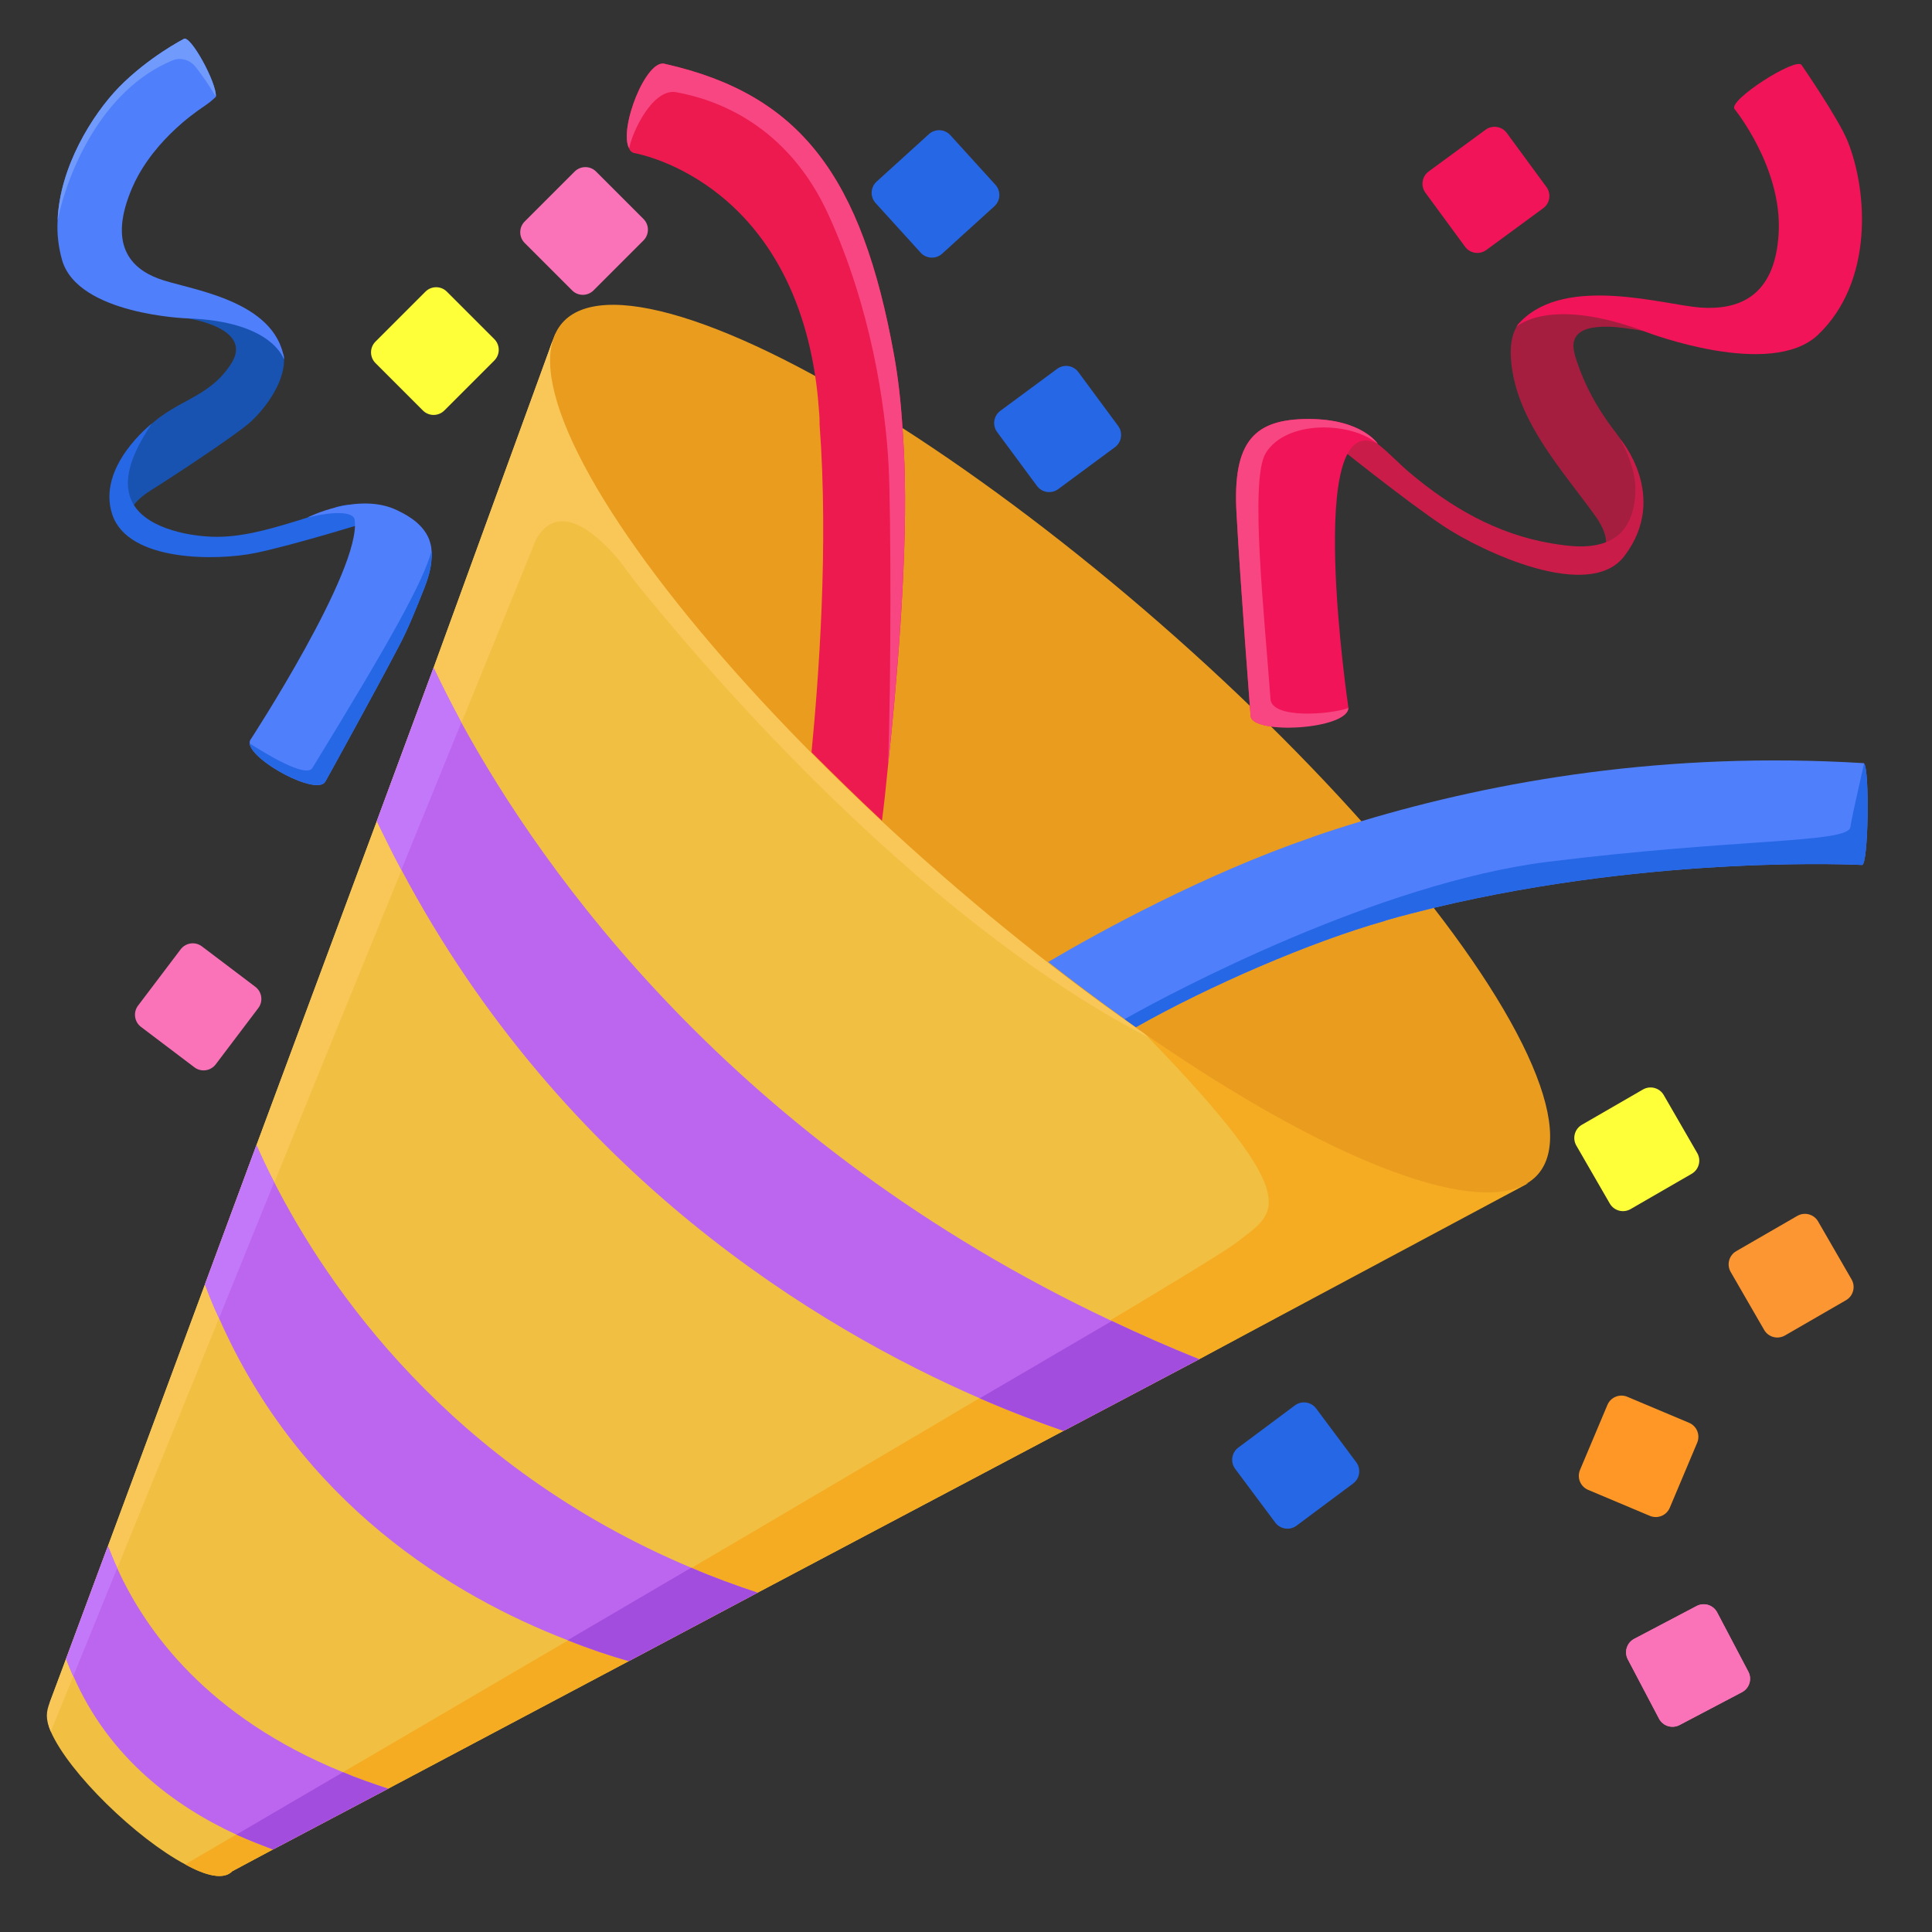 <?xml version="1.0" encoding="utf-8"?>
<!-- Generator: Adobe Illustrator 22.0.0, SVG Export Plug-In . SVG Version: 6.00 Build 0)  -->
<svg version="1.1" id="Layer_1" xmlns="http://www.w3.org/2000/svg" xmlns:xlink="http://www.w3.org/1999/xlink" x="0px" y="0px"
	 viewBox="0 0 48 48" style="enable-background:new 0 0 48 48;" xml:space="preserve">
<rect x="0" y="0" width="48" height="48" fill="#333333" stroke="none"/>
<path style="fill:#F1BF41;" d="M38.002,29.31l-0.77,0.44l-7.44,4.02l-3.37,1.78l-7.6,4.02l-3.2,1.7
	L9.642,44.44l-2.86,1.51l-1.01,0.54c-0.21,0.22-0.65,0.12-1.17-0.17
	c-1.21-0.64-2.89-2.27-3.34-3.3c-0.14-0.32-0.048-0.495-0.02-0.74l0.4-1.07
	l1.04-2.8l2.41-6.5l1.28-3.46l2.99-8.05l1.41-3.81l2.93-8.05l0.1-0.24l0.59,0.53
	L32.872,25.38l0.23,0.2l4.42,3.72l0.03-0.02L38.002,29.31z"/>
<path style="fill:#F9C758;" d="M15.794,14.442c-2.023-2.769-2.558-0.833-2.558-0.833L1.262,43.02
	c-0.14-0.32-0.114-0.499-0.02-0.74l0.4-1.07l1.04-2.8l2.41-6.5l1.28-3.46l2.99-8.05
	l1.41-3.81l2.93-8.05l0.1-0.24l0.59,0.53L15.794,14.442z"/>
<path style="fill:#F9C758;" d="M32.522,27.18C26.922,26.25,20.414,20.096,16.074,14.816
	c-1.025-1.246-1.633-2.335-2.036-3.218c-0.435-0.954-0.693-2.071-0.337-3.057
	c0-0,0-0,0-0l0.1-0.24L32.872,25.38l0.23,0.2
	C33.652,26.72,33.552,27.35,32.522,27.18z"/>
<path style="fill:#F5AC22;" d="M37.417,29.334c-0.01,0.01,0.014,0.114-0.006,0.124l0.327-0.199
	l-0.229,0.215l0.458-0.076l-8.175,4.372l-3.37,1.78l-7.6,4.02l-3.2,1.7L9.642,44.44
	l-2.86,1.51l-1.01,0.54c-0.21,0.22-0.65,0.12-1.17-0.17c3.87-2.26,25.24-14.74,26.12-15.45
	c0.98-0.78,1.906-0.941-2.704-5.621l-0.499-0.54L32.872,25.38l3.41-0.02
	C37.672,27.4,37.987,28.704,37.417,29.334z"/>
<path style="fill:#BC66EF;" d="M29.792,33.77l-3.37,1.78c-0.57-0.2-1.28-0.46-2.08-0.81
	c-3.98-1.73-10.33-5.52-14.37-13.13C9.762,21.22,9.562,20.81,9.362,20.4l1.41-3.81
	c0.18,0.38,0.41,0.84,0.69,1.36c2.01,3.68,6.76,10.44,16.16,14.87
	C28.322,33.15,29.042,33.47,29.792,33.77z"/>
<path style="fill:#BC66EF;" d="M18.822,39.57l-3.2,1.7c-0.46-0.13-0.97-0.3-1.52-0.52
	c-2.85-1.1-6.63-3.39-8.66-8c-0.13-0.27-0.24-0.55-0.35-0.84l1.28-3.46
	c0.12,0.27,0.26,0.58,0.44,0.92c1.32,2.59,4.35,7.05,10.36,9.58
	C17.702,39.18,18.252,39.38,18.822,39.57z"/>
<path style="fill:#BC66EF;" d="M9.642,44.44l-2.86,1.51c-0.29-0.11-0.6-0.23-0.91-0.37
	c-1.52-0.7-3.16-1.9-4.05-3.94L1.812,41.63c-0.06-0.14-0.12-0.28-0.17-0.42l1.04-2.8
	c0.07,0.17,0.14,0.36,0.23,0.55c0.71,1.57,2.26,3.71,5.61,5.07
	C8.872,44.18,9.252,44.31,9.642,44.44z"/>
<g>
	<path style="fill:#1853B2;" d="M3.226,12.858c0,0-0.085-0.294,0.512-0.669s2.039-1.327,2.437-1.664
		c0.327-0.277,0.89-0.957,0.882-1.596c-0.002-0.141-0.082-0.252-0.166-0.376
		c-0.246-0.36-0.854-0.645-2.236-0.645c0,0,1.665,0.234,1.087,1.13
		c-0.59,0.915-1.435,0.871-2.2,1.716S2.837,12.497,3.226,12.858z"/>
	<path style="fill:#2667E5;" d="M8.372,12.595c-0.354,0.142-0.718,0.263-1.083,0.373
		c-0.647,0.195-1.34,0.393-2.022,0.367c-0.647-0.024-1.722-0.233-2.01-0.921
		c-0.263-0.628,0.179-1.378,0.51-1.886c0,0-1.372,1.066-0.978,2.254s2.615,1.152,3.561,0.956
		s2.794-0.768,2.794-0.768S9.194,12.361,8.372,12.595z"/>
	<path style="fill:#4F7FFB;" d="M10.722,13.69c0.01,0.06,0.01,0.12,0,0.18
		c-0.01,0.25-0.09,0.51-0.18,0.74c-0.2,0.5-0.39,0.99-0.64,1.46
		c-0.56,1.07-1.79,3.3-1.82,3.35c-0.21,0.36-1.83-0.51-1.88-0.95c0-0.03,0-0.06,0.02-0.09
		c0,0,2.76-4.23,2.59-5.46c-0.03-0.23-0.57-0.21-1.18-0.06c0,0,1.28-0.65,2.24-0.18
		c0.32,0.15,0.65,0.37,0.79,0.72C10.692,13.49,10.722,13.59,10.722,13.69z"/>
	<path style="fill:#4F7FFB;" d="M7.052,8.93c0,0-0.27-0.95-2.4-1.02c0,0-2.72-0.09-3.11-1.45
		C1.452,6.14,1.412,5.81,1.432,5.47c0.05-1.31,0.85-2.61,1.53-3.31c0.74-0.75,1.6-1.19,1.6-1.19
		c0.16-0.13,0.83,1.1,0.8,1.43c-0.001,0.016-0.052,0.053-0.063,0.063
		C5.186,2.571,5.047,2.652,4.921,2.744c-0.135,0.098-0.267,0.2-0.394,0.309
		C4.323,3.229,4.131,3.418,3.954,3.622C3.756,3.851,3.579,4.098,3.432,4.363
		c-0.055,0.1-0.105,0.202-0.15,0.307c-0.6,1.4-0.04,1.99,0.65,2.25
		c0.67,0.26,2.76,0.48,3.1,1.86C7.052,8.83,7.062,8.88,7.052,8.93z"/>
</g>
<path style="fill:#2667E5;" d="M33.618,36.857l-1.406,1.048c-0.167,0.125-0.404,0.09-0.529-0.077
	l-0.995-1.334c-0.125-0.167-0.09-0.404,0.077-0.529l1.406-1.048
	c0.167-0.125,0.404-0.09,0.529,0.077l0.995,1.334C33.82,36.496,33.786,36.732,33.618,36.857z"/>
<path style="fill:#FFFF39;" d="M42.029,29.163l-1.518,0.877c-0.181,0.104-0.412,0.042-0.516-0.138
	l-0.832-1.441c-0.104-0.181-0.042-0.412,0.138-0.516l1.518-0.877
	c0.181-0.104,0.412-0.042,0.516,0.138l0.832,1.441C42.272,28.827,42.21,29.058,42.029,29.163z"/>
<path style="fill:#FC9632;" d="M45.864,32.303l-1.518,0.877c-0.181,0.104-0.412,0.042-0.516-0.138
	l-0.832-1.441c-0.104-0.181-0.042-0.412,0.138-0.516l1.518-0.877
	c0.181-0.104,0.412-0.042,0.516,0.138l0.832,1.441C46.106,31.968,46.044,32.199,45.864,32.303z"/>
<path style="fill:#FE9726;" d="M42.166,35.844l-0.681,1.616c-0.081,0.192-0.303,0.282-0.495,0.201
	l-1.534-0.646c-0.192-0.081-0.282-0.303-0.201-0.495l0.681-1.616c0.081-0.192,0.303-0.282,0.495-0.201
	l1.534,0.646C42.157,35.43,42.247,35.651,42.166,35.844z"/>
<path style="fill:#FA73B8;" d="M43.279,42.042l-1.551,0.816c-0.185,0.097-0.413,0.026-0.51-0.158
	l-0.775-1.473c-0.097-0.185-0.026-0.413,0.158-0.51l1.551-0.816
	c0.185-0.097,0.413-0.026,0.51,0.158l0.775,1.473C43.534,41.717,43.463,41.945,43.279,42.042z"/>
<path style="fill:#2667E5;" d="M27.701,11.11l-1.41,1.042c-0.168,0.124-0.404,0.089-0.528-0.079
	l-0.989-1.338c-0.124-0.168-0.089-0.404,0.079-0.528l1.41-1.042
	c0.168-0.124,0.404-0.089,0.528,0.079l0.989,1.338C27.904,10.75,27.868,10.986,27.701,11.11z"/>
<path style="fill:#F11459;" d="M38.34,5.174l-1.413,1.037c-0.168,0.123-0.405,0.087-0.528-0.081
	l-0.985-1.342c-0.123-0.168-0.087-0.405,0.081-0.528l1.413-1.037
	c0.168-0.123,0.405-0.087,0.528,0.081l0.985,1.342C38.545,4.815,38.509,5.051,38.34,5.174z"/>
<path style="fill:#FA73B8;" d="M43.279,42.042l-1.551,0.816c-0.185,0.097-0.413,0.026-0.51-0.158
	l-0.775-1.473c-0.097-0.185-0.026-0.413,0.158-0.51l1.551-0.816
	c0.185-0.097,0.413-0.026,0.51,0.158l0.775,1.473C43.534,41.717,43.463,41.945,43.279,42.042z"/>
<path style="fill:#2667E5;" d="M24.705,5.125l-1.298,1.178c-0.154,0.14-0.393,0.129-0.534-0.026
	l-1.119-1.232c-0.14-0.154-0.129-0.393,0.026-0.534l1.298-1.178c0.154-0.14,0.393-0.129,0.534,0.026
	l1.119,1.232C24.871,4.746,24.86,4.984,24.705,5.125z"/>
<path style="fill:#FA73B8;" d="M15.987,5.974l-1.24,1.24c-0.148,0.148-0.387,0.148-0.534,0l-1.177-1.177
	c-0.148-0.148-0.148-0.387,0-0.534l1.24-1.24c0.148-0.148,0.387-0.148,0.534,0l1.177,1.177
	C16.134,5.587,16.134,5.826,15.987,5.974z"/>
<path style="fill:#FFFF39;" d="M12.28,8.958l-1.24,1.24c-0.148,0.148-0.387,0.148-0.534,0L9.329,9.021
	c-0.148-0.148-0.148-0.387,0-0.534l1.24-1.24c0.148-0.148,0.387-0.148,0.534,0l1.177,1.177
	C12.428,8.571,12.428,8.811,12.28,8.958z"/>
<path style="fill:#FA73B8;" d="M6.417,25.046l-1.058,1.398c-0.126,0.166-0.363,0.199-0.529,0.073
	l-1.327-1.004c-0.166-0.126-0.199-0.363-0.073-0.529l1.058-1.398
	c0.126-0.166,0.363-0.199,0.529-0.073l1.327,1.004C6.51,24.643,6.543,24.88,6.417,25.046z"/>
<path style="fill:#A24DDE;" d="M8.522,44.03c0.35,0.15,0.73,0.28,1.12,0.41l-2.86,1.51
	c-0.29-0.11-0.6-0.23-0.91-0.37L8.522,44.03z"/>
<path style="fill:#A24DDE;" d="M17.172,38.95c0.53,0.23,1.08,0.43,1.65,0.62l-3.2,1.7
	c-0.46-0.13-0.97-0.3-1.52-0.52L17.172,38.95z"/>
<path style="fill:#A24DDE;" d="M29.792,33.77l-3.37,1.78c-0.57-0.2-1.28-0.46-2.08-0.81l3.28-1.92
	C28.322,33.15,29.042,33.47,29.792,33.77z"/>
<ellipse transform="matrix(0.657 -0.753 0.753 0.657 -5.068 26.043)" style="fill:#EA9C1F;" cx="26.111" cy="18.596" rx="4.141" ry="16.097"/>
<g>
	<path style="fill:#4F7FFB;" d="M46.262,21.49c0,0-5.06-0.27-10.62,1.06c-0.4,0.1-0.81,0.2-1.22,0.32
		C34.412,22.88,34.412,22.88,34.402,22.88c-1.84,0.52-4.36,1.61-6.18,2.64
		c-0.09-0.06-0.18-0.13-0.28-0.2c-0.62-0.44-1.26-0.92-1.9-1.42
		c1.27-0.75,3.88-2.18,6.53-3.09c0.01,0,0.01,0,0.02-0.01c0.4-0.14,0.81-0.27,1.24-0.4
		c3.33-1,7.56-1.74,12.47-1.44c0,0,0.01,0,0.01,0.01C46.452,19.1,46.422,21.49,46.262,21.49z"/>
	<path style="fill:#EC1A4F;" d="M22.062,19.03c-0.05,0.52-0.1,0.98-0.15,1.36
		c-0.61-0.57-1.19-1.14-1.75-1.7c0.17-1.76,0.43-5.09,0.2-8.15v-0.07
		c0-0.11-0.01-0.22-0.02-0.33c-0.02-0.28-0.05-0.55-0.09-0.81
		c-0.76-4.93-4.51-5.53-4.51-5.53C15.692,3.78,15.652,3.75,15.632,3.69
		c-0.27-0.48,0.43-2.27,0.9-2.1c3.36,0.76,4.88,2.8,5.68,7.23
		C22.312,9.37,22.382,9.98,22.422,10.62c0.03,0.42,0.05,0.85,0.06,1.29v0.04
		C22.522,14.12,22.282,16.99,22.062,19.03z"/>
</g>
<g>
	<path style="fill:#A51E3F;" d="M39.831,13.681c0,0,0.254-0.243-0.21-0.882
		c-0.509-0.703-1.085-1.381-1.512-2.143c-0.013-0.023-0.026-0.046-0.038-0.069
		c-0.288-0.524-0.496-1.092-0.533-1.693c-0.016-0.263,0.006-0.544,0.141-0.776
		c0.078-0.134,0.227-0.205,0.389-0.285c0.469-0.232,1.301-0.223,2.844,0.422
		c-0.12-0.05-0.275-0.061-0.402-0.082c-0.265-0.043-0.538-0.072-0.806-0.048
		C39.532,8.139,39.334,8.176,39.205,8.302c-0.187,0.183-0.101,0.46-0.03,0.674
		c0.199,0.595,0.492,1.135,0.867,1.637c0.217,0.29,0.44,0.577,0.571,0.918
		C41.057,12.682,40.46,13.515,39.831,13.681z"/>
	<path style="fill:#CA1C49;" d="M34.231,11.032c0.272,0.209,0.522,0.484,0.789,0.709
		c1.027,0.866,2.172,1.529,3.508,1.756c0.464,0.079,0.998,0.147,1.441-0.054
		c0.389-0.176,0.58-0.555,0.639-0.963c0.041-0.284,0.083-0.766-0.36-1.58
		c0,0,1.236,1.426,0.111,2.913c-0.872,1.153-3.541-0.11-4.489-0.739
		c-0.949-0.629-2.702-2.041-2.702-2.041S33.441,10.423,34.231,11.032z"/>
	<path style="fill:#F11459;" d="M34.232,11.03c-1.85-0.97-0.73,6.56-0.73,6.56
		c0,0.01,0,0.02-0.01,0.03c-0.06,0.47-2.38,0.64-2.42,0.17c0,0-0.25-3.19-0.35-5.02
		c-0.11-1.83,0.46-2.36,1.79-2.36C33.842,10.41,34.232,11.03,34.232,11.03z"/>
	<path style="fill:#F11459;" d="M40.912,8.254c0,0,3.083,1.181,4.256,0.064
		c1.381-1.315,1.238-3.561,0.737-4.808c-0.223-0.555-1.144-1.893-1.144-1.893
		c-0.129-0.213-1.838,0.876-1.666,1.093c0,0,1.182,1.45,1.096,3.073S43.159,7.705,42.246,7.641
		c-0.882-0.062-3.332-0.82-4.465,0.348c-0.04,0.041-0.081,0.077-0.101,0.128
		C37.68,8.117,38.496,7.334,40.912,8.254z"/>
</g>
<path style="fill:#C378F9;" d="M2.682,38.41c0.07,0.17,0.14,0.36,0.23,0.55l-1.09,2.68L1.812,41.63
	c-0.06-0.14-0.12-0.28-0.17-0.42L2.682,38.41z"/>
<path style="fill:#C378F9;" d="M6.372,28.45c0.12,0.27,0.26,0.58,0.44,0.92l-1.37,3.38
	c-0.13-0.27-0.24-0.55-0.35-0.84L6.372,28.45z"/>
<path style="fill:#C378F9;" d="M11.462,17.95l-1.49,3.66C9.762,21.22,9.562,20.81,9.362,20.4l1.41-3.81
	C10.952,16.97,11.182,17.43,11.462,17.95z"/>
<path style="fill:#F74681;" d="M22.062,19.03c0.08-2.02,0.075-6.304,0.015-7.464
	c-0.08-1.53-0.449-3.939-1.489-6.219c-1.03-2.27-2.826-2.883-3.79-3.056
	C16.22,2.187,15.702,3.28,15.632,3.69c-0.27-0.48,0.43-2.27,0.9-2.1
	c3.36,0.76,4.88,2.8,5.68,7.23C22.312,9.37,22.382,9.98,22.422,10.62
	c0.03,0.42,0.05,0.85,0.06,1.29v0.04C22.522,14.12,22.282,16.99,22.062,19.03z"/>
<path style="fill:#F74681;" d="M33.502,17.59c-0.036,0.54-2.39,0.67-2.43,0.2c0,0-0.25-3.19-0.35-5.02
	c-0.11-1.83,0.46-2.36,1.79-2.36c1.33,0,1.72,0.62,1.72,0.62
	c-0.675-0.564-2.281-0.599-2.786,0.229c-0.404,0.662-0.027,4.062,0.119,6.11
	C31.6,17.86,33.022,17.76,33.502,17.59z"/>
<path style="fill:#709BFC;" d="M5.362,2.4C5.19,2.107,5.005,1.849,4.864,1.667
	C4.729,1.491,4.493,1.415,4.288,1.5c-1.783,0.735-2.621,2.831-2.856,3.97
	c0.05-1.31,0.85-2.61,1.53-3.31c0.74-0.75,1.6-1.19,1.6-1.19
	C4.722,0.84,5.392,2.07,5.362,2.4z"/>
<path style="fill:#2667E5;" d="M46.262,21.49c0,0-5.06-0.27-10.62,1.06c-0.4,0.1-0.81,0.2-1.22,0.32
	C34.412,22.88,34.412,22.88,34.402,22.88c-1.84,0.52-4.36,1.61-6.18,2.64
	c-0.09-0.06-0.18-0.13-0.28-0.2c1.25-0.71,6.311-3.377,10.501-3.907
	c4.76-0.59,7.465-0.461,7.529-0.863c0.061-0.378,0.24-1.12,0.34-1.58
	C46.452,19.1,46.422,21.49,46.262,21.49z"/>
<path style="fill:#2667E5;" d="M10.722,13.69c0.01,0.06,0.01,0.12,0,0.18c-0.01,0.25-0.09,0.51-0.18,0.74
	c-0.2,0.5-0.39,0.99-0.64,1.46c-0.56,1.07-1.79,3.3-1.82,3.35
	c-0.21,0.36-1.83-0.51-1.88-0.95c0.39,0.25,1.4,0.87,1.56,0.61
	C9.772,15.8,10.512,14.44,10.722,13.69z"/>
</svg>
